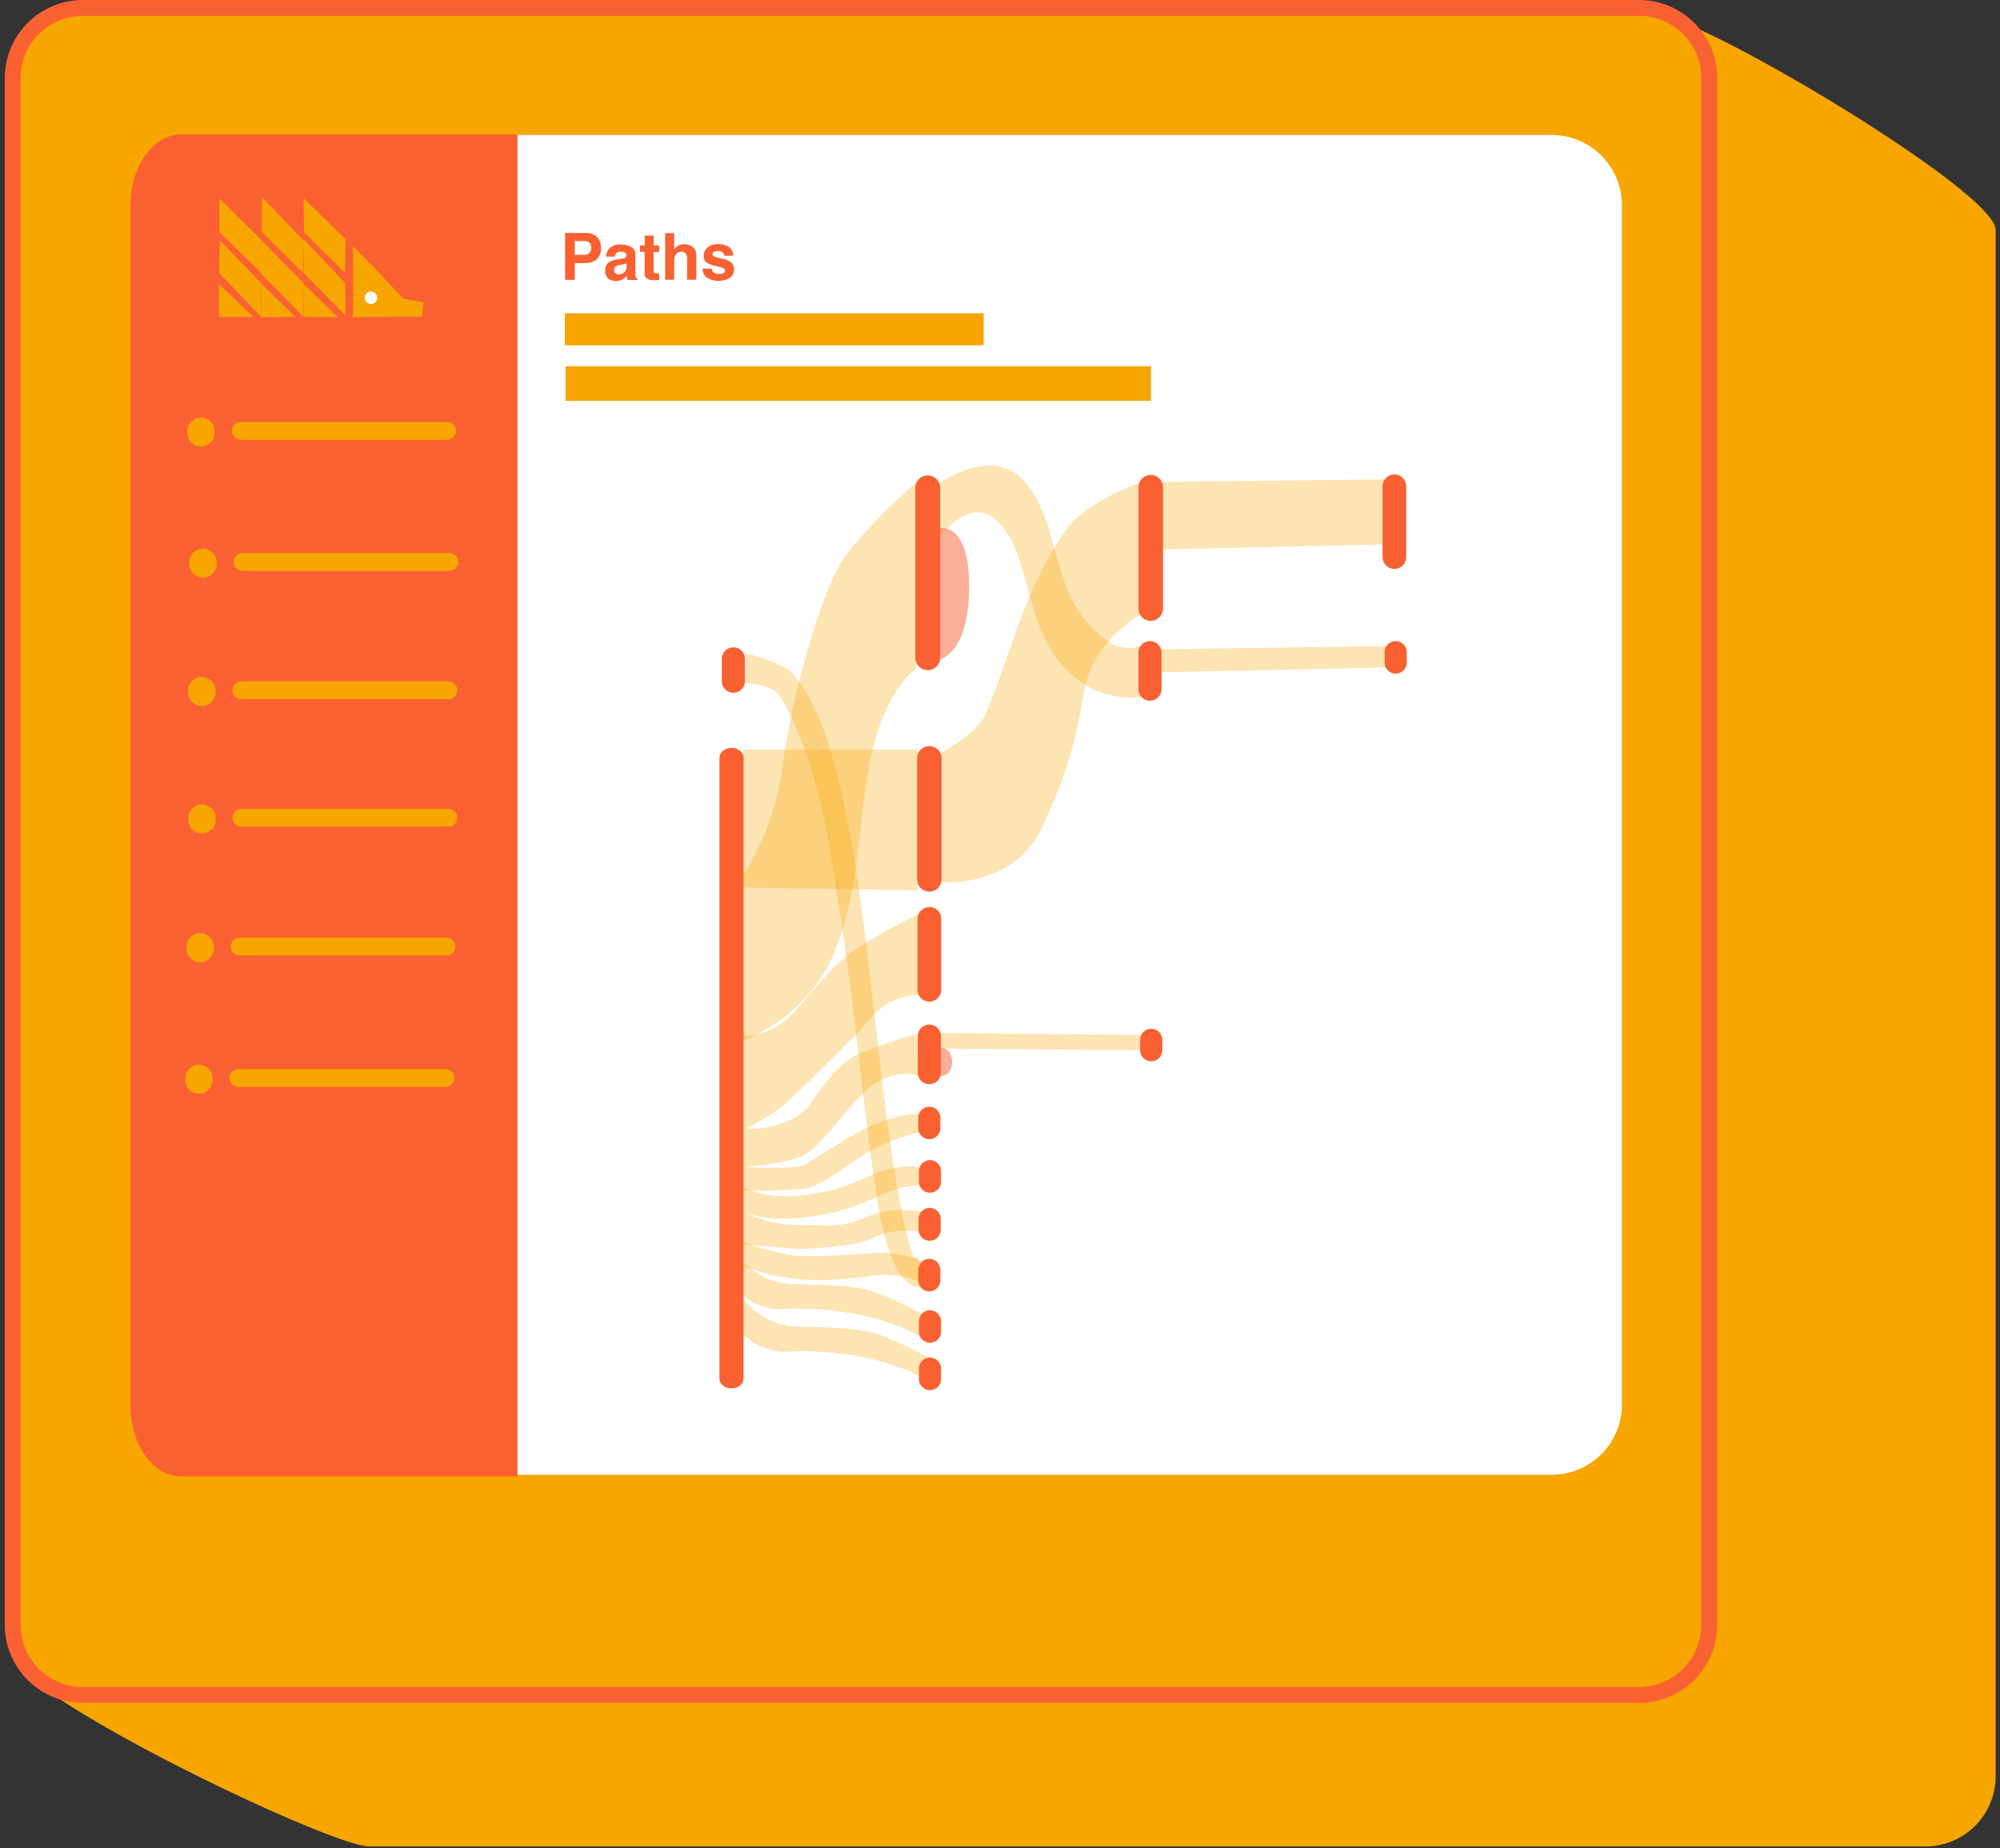 <svg fill="none" viewBox="0 0 316 292"><rect x="0" y="0" width="316" height="292" fill="#333333" stroke="none"/><path fill="#F7A501" fill-rule="evenodd" d="M58.345 25.197L262.522 2.614c6.155 0 52.79 27.577 52.79 33.71v244.312a11.106 11.106 0 01-11.115 11.107H58.345c-6.155 0-55.986-23.917-55.986-30.051L47.22 36.304a11.113 11.113 0 016.87-10.269 11.092 11.092 0 014.256-.838z" clip-rule="evenodd"/><path fill="#F7A501" fill-rule="evenodd" stroke="#F96132" stroke-linecap="round" stroke-linejoin="round" stroke-width="2.5" d="M13.1 1.253h245.867c2.944 0 5.767 1.17 7.849 3.253a11.113 11.113 0 013.251 7.854v244.338c0 2.946-1.17 5.771-3.251 7.854a11.097 11.097 0 01-7.849 3.253H13.1A11.1 11.1 0 012 256.698V12.386A11.113 11.113 0 018.846 2.1a11.093 11.093 0 014.254-.848z" clip-rule="evenodd"/><path fill="#fff" fill-rule="evenodd" d="M35.243 21.327h209.926c2.944 0 5.767 1.17 7.849 3.253a11.113 11.113 0 013.251 7.854v189.465a11.102 11.102 0 01-3.249 7.857 11.11 11.11 0 01-7.851 3.255H35.243a11.11 11.11 0 01-7.854-3.253 11.114 11.114 0 01-3.251-7.859V32.434a11.114 11.114 0 013.253-7.856 11.098 11.098 0 017.852-3.251z" clip-rule="evenodd"/><path fill="#F96132" fill-rule="evenodd" d="M28.595 21.25H81.76v212.023H28.595c-4.406 0-7.98-5.03-7.98-11.241V32.49c0-6.205 3.574-11.24 7.98-11.24z" clip-rule="evenodd"/><path fill="#F7A501" fill-rule="evenodd" d="M55.765 38.886V50.12l10.946-.082.18-2.28-3.165-.564-3.688-3.952-4.273-4.358z" clip-rule="evenodd"/><path fill="#fff" fill-rule="evenodd" d="M57.627 47.005a.985.985 0 11.985 1.027 1.025 1.025 0 01-.985-1.027z" clip-rule="evenodd"/><path fill="#F7A501" fill-rule="evenodd" d="M47.979 31.3l.051 5.399 6.5 6.426.05-5.353-6.601-6.473zm.015 6.533l.036 5.354 6.602 6.733-.103-5.235-6.535-6.852zm-.066 6.986l.082 5.235 5.38.082-5.462-5.317zm-6.52-13.643l-.046 5.487 6.55 6.488.082-5.133-6.586-6.842z" clip-rule="evenodd"/><path fill="#F7A501" fill-rule="evenodd" d="M41.326 37.972v5.364l6.622 6.708v-5.338l-6.622-6.734zm-.03 6.816v5.348l5.411-.046-5.411-5.302z" clip-rule="evenodd"/><path fill="#F7A501" fill-rule="evenodd" d="M34.669 31.361v5.328l6.668 6.487v-5.245l-6.669-6.57zm.071 6.61l6.545 6.77v5.36l-6.683-6.996.138-5.133zm-.143 6.91v5.214h5.478l-5.478-5.215zm-2.868 21.105a2.169 2.169 0 012.17 2.17v.232a2.172 2.172 0 01-2.17 2.17 2.168 2.168 0 01-2.164-2.17v-.231a2.172 2.172 0 012.164-2.171zm.35 20.71a2.169 2.169 0 012.169 2.17v.227a2.172 2.172 0 01-2.17 2.17 2.17 2.17 0 01-2.17-2.17v-.226a2.172 2.172 0 012.17-2.171zm-.196 20.273a2.17 2.17 0 012.17 2.172v.231a2.173 2.173 0 01-.636 1.533 2.158 2.158 0 01-1.534.633 2.17 2.17 0 01-2.17-2.166v-.231a2.177 2.177 0 012.17-2.172zm.041 20.136a2.17 2.17 0 012.17 2.171v.226a2.172 2.172 0 01-2.17 2.171 2.17 2.17 0 01-2.17-2.171v-.226a2.17 2.17 0 012.17-2.171zm-.302 20.345a2.17 2.17 0 012.17 2.171v.242a2.166 2.166 0 01-1.34 2.005 2.171 2.171 0 01-.83.166 2.177 2.177 0 01-2.17-2.171v-.231a2.182 2.182 0 01.633-1.541 2.183 2.183 0 011.537-.641zm-.195 20.792a2.17 2.17 0 012.17 2.172v.225a2.169 2.169 0 11-4.34 0v-.246a2.173 2.173 0 012.17-2.151zm6.56-101.569h32.725a1.41 1.41 0 010 2.818H37.987a1.41 1.41 0 010-2.818zm.328 20.705h32.73a1.41 1.41 0 010 2.818h-32.73a1.405 1.405 0 01-1.405-1.406 1.412 1.412 0 011.405-1.412zm-.19 20.279H70.85a1.409 1.409 0 110 2.818H38.126a1.413 1.413 0 01-1.41-1.411 1.41 1.41 0 011.41-1.407zm.042 20.135H70.89a1.41 1.41 0 010 2.818H38.167a1.405 1.405 0 01-.998-2.404 1.41 1.41 0 01.998-.414zm-.303 20.346H70.59a1.41 1.41 0 010 2.818H37.864a1.404 1.404 0 01-1.405-1.406 1.408 1.408 0 011.405-1.412zm-.195 20.792h32.725a1.406 1.406 0 011.41 1.407 1.413 1.413 0 01-1.41 1.411H37.669a1.413 1.413 0 01-1.303-1.951 1.409 1.409 0 011.303-.867z" clip-rule="evenodd"/><path fill="#F96132" fill-rule="evenodd" d="M92.245 38.09h-1.426v2.171h1.441c.305.018.605-.075.846-.262a1.072 1.072 0 00.303-.842 1.027 1.027 0 00-.303-.826 1.338 1.338 0 00-.861-.241zm.113 3.475h-1.54v2.653H89.28v-7.411h3.216a2.625 2.625 0 011.775.57 2.212 2.212 0 01.662 1.77 2.26 2.26 0 01-.662 1.848 2.922 2.922 0 01-1.913.57zm6.616 0c-.085.055-.176.1-.272.133-.122.046-.25.078-.379.098l-.318.061c-.224.03-.443.096-.646.195a.664.664 0 00-.334.606.627.627 0 00.205.513.733.733 0 00.513.165c.304.003.601-.093.847-.273a1.145 1.145 0 00.405-.985l-.02-.513zm-.867-.667a2.2 2.2 0 00.565-.129.43.43 0 00.308-.405.477.477 0 00-.231-.462 1.45 1.45 0 00-.688-.129.876.876 0 00-.713.252.98.98 0 00-.2.513h-1.38c.013-.423.152-.832.4-1.175a2.333 2.333 0 011.945-.724c.553-.011 1.1.112 1.595.36a1.358 1.358 0 01.692 1.34v3.139a.82.82 0 00.087.38.515.515 0 00.211.164v.21h-1.539a1.67 1.67 0 01-.087-.307 2.808 2.808 0 01-.041-.334c-.2.215-.43.4-.682.55a2.076 2.076 0 01-1.026.261 1.8 1.8 0 01-1.226-.42 1.509 1.509 0 01-.482-1.202 1.541 1.541 0 01.774-1.457 3.492 3.492 0 011.252-.355l.466-.072zm3.001-1.099v-1.027h.759v-1.54h1.416v1.54h.872V39.8h-.887v2.885a.665.665 0 00.082.42c.16.075.337.104.513.083h.282v1.067h-.677a1.815 1.815 0 01-1.385-.354 1.022 1.022 0 01-.241-.755v-3.361l-.734.015zm8.586-.498c.141.186.236.402.277.631.038.35.053.701.047 1.053v3.207h-1.457v-3.32a1.491 1.491 0 00-.149-.714.764.764 0 00-.744-.38 1.027 1.027 0 00-.856.38 1.732 1.732 0 00-.293 1.078v2.956h-1.425v-7.36h1.425v2.608c.171-.286.42-.516.719-.662.268-.125.56-.19.856-.19.317-.004.631.057.923.18.271.112.505.297.677.533zm2.77 3.146a.95.95 0 00.195.544 1.33 1.33 0 00.98.283c.23.01.46-.033.672-.123a.4.4 0 00.246-.375.412.412 0 00-.2-.37 8.427 8.427 0 00-1.487-.43 3.077 3.077 0 01-1.308-.576 1.253 1.253 0 01-.38-.98 1.707 1.707 0 01.595-1.304 2.39 2.39 0 011.667-.544 3.076 3.076 0 011.667.41 1.736 1.736 0 01.739 1.412h-1.436a.822.822 0 00-.16-.436.962.962 0 00-.8-.293 1.142 1.142 0 00-.661.15.414.414 0 00-.2.338.366.366 0 00.21.354c.484.174.981.306 1.487.395.472.089.912.3 1.278.611a1.372 1.372 0 01.42 1.027 1.659 1.659 0 01-.6 1.324 3.624 3.624 0 01-3.77-.03 1.774 1.774 0 01-.61-1.387h1.456z" clip-rule="evenodd"/><path fill="#F7A501" fill-rule="evenodd" d="M117.822 103.232v4.702s4.39.159 5.555 2.222c5.898 10.435 7.519 22.584 8.719 30.103 3.155 19.843 3.934 32.335 6.412 48.76 2.375 15.726 6.837 14.279 6.837 14.279l-.343-5.046s-.462 3.593-2.565-7.011c-5.381-27.203-5.806-72.76-17.409-84.98-1.564-1.663-7.206-3.029-7.206-3.029z" clip-rule="evenodd" opacity=".3"/><path fill="#F7A501" fill-rule="evenodd" d="M117.437 118.435h27.595l-.092 22.255-27.596-.462.093-21.793z" clip-rule="evenodd" opacity=".3"/><path fill="#F7A501" fill-rule="evenodd" d="M116.232 164.839l-.236-24.431a42.74 42.74 0 007.694-19.576c1.2-9.326 5.349-25.304 9.042-31.673 2.981-5.133 12.737-13.581 12.737-13.581l-.739 30.113s-4.242 2.674-6.668 12.005c-2.426 9.331-1.908 22.024-6.053 32.335-4.616 11.616-15.777 14.808-15.777 14.808z" clip-rule="evenodd" opacity=".3"/><path fill="#F7A501" fill-rule="evenodd" d="M117.139 163.571l-.302 15.198s5.129-2.315 7.694-4.789c5.683-5.507 8.904-8.366 13.592-13.678 2.888-3.265 7.289-3.116 7.289-3.116l-.149-12.831s-6.914 3.418-10.079 5.646c-4.052 2.823-7.022 6.965-9.669 9.87-4.103 4.439-8.376 3.7-8.376 3.7z" clip-rule="evenodd" opacity=".3"/><path fill="#F7A501" fill-rule="evenodd" d="M144.91 163.325l.164 6.631s-3.56-1.391-7.694 1.879c-2.878 2.279-7.351 8.966-10.208 10.583-2.857 1.617-9.745 1.94-9.745 1.94l-.057-6.2s3.237.975 8.171-1.54c3.365-1.729 5.13-8.176 10.587-10.296 5.17-2.027 8.782-2.997 8.782-2.997z" clip-rule="evenodd" opacity=".3"/><path fill="#F7A501" fill-rule="evenodd" d="M145.771 175.946l.215 2.91s-2.564.108-7.222 2.32c-4.657 2.212-8.55 6.457-12.31 6.703-5.519.365-9.617.201-9.617.201l.646-3.773s1.482.421 8.679.051c1.195-.061 6.765-4.342 11.479-6.472 4.714-2.13 8.13-1.94 8.13-1.94z" clip-rule="evenodd" opacity=".3"/><path fill="#F7A501" fill-rule="evenodd" d="M146.289 184.574l-.415 2.91s-2.288-.76-6.971 1.453c-4.683 2.212-7.427 2.946-12.9 3.536-5.473.59-9.002-1.186-9.002-1.186l.344-3.741a16.007 16.007 0 008.519 1.386c5.13-.478 7.181-1.166 11.905-3.296 4.725-2.13 8.52-1.062 8.52-1.062z" clip-rule="evenodd" opacity=".3"/><path fill="#F7A501" fill-rule="evenodd" d="M146.915 191.801l-.626 2.843s-5.006-.841-8.376.97c-2.842 1.54-11.982 1.73-11.982 1.73l-9.346-.831.483-5.405s3.59 2.797 10.802 2.428c1.195-.062 4.493.811 9.233-1.319 4.739-2.13 9.812-.416 9.812-.416z" clip-rule="evenodd" opacity=".3"/><path fill="#F7A501" fill-rule="evenodd" d="M145.981 199.294l-.107 3.593s-3.078-2.125-8.587-1.247c-3.462.554-8.509.842-12.254.349a33.778 33.778 0 01-9.279-2.633l1.385-3.398s2.216 1.386 8.376 2.428c1.18.195 6.479.077 11.634-.349a19.64 19.64 0 018.832 1.257z" clip-rule="evenodd" opacity=".3"/><path fill="#F7A501" fill-rule="evenodd" d="M146.361 207.994l-.692 3.259a36.65 36.65 0 00-9.556-3.464c-2.442-.514-7.93-1.222-11.705-.97a9.863 9.863 0 01-8.31-3.326l.488-5.133a11.303 11.303 0 008.237 4.501c1.195.093 8.325.052 11.772.832 3.673.836 9.766 4.301 9.766 4.301z" clip-rule="evenodd" opacity=".3"/><path fill="#F7A501" fill-rule="evenodd" d="M147.058 214.718l-.692 3.254a36.675 36.675 0 00-9.556-3.465c-2.441-.513-7.93-1.221-11.705-.97a9.841 9.841 0 01-8.309-3.326l.513-5.132a11.329 11.329 0 008.237 4.506c1.195.088 8.325.046 11.798.832 3.616.836 9.714 4.301 9.714 4.301zm.698-137.95l.703 8.028s4.534-5.974 8.489-2.987c5.678 4.29 4.673 15.367 10.258 22.542 5.586 7.176 12.993 5.749 12.993 5.749l.292-8.258s-3.59 2.669-8.956-3.752c-5.365-6.421-4.359-15.988-9.658-22.024-5.299-6.036-14.121.703-14.121.703z" clip-rule="evenodd" opacity=".3"/><path fill="#F7A501" fill-rule="evenodd" d="M148.526 119.01v20.336s11.5 1.267 16.157-8.695 5.457-15.157 6.668-21.696c1.539-8.243 9.402-12.143 9.402-12.143V76.05s-9.048 2.874-12.49 7.904c-6.622 9.66-8.135 18.38-12.567 28.882-1.343 3.208-7.17 6.174-7.17 6.174zm34.438-16.414l37.31-.539.067 3.372-37.716.811.339-3.644zm-.072-26.448l37.274-.421.082 10.265-37.515.826.159-10.67zm-34.997 87.079l32.94.293.097 2.438-33.181-.293.144-2.438z" clip-rule="evenodd" opacity=".3"/><path fill="#F96132" fill-rule="evenodd" d="M148.525 83.457l-.159 20.771s4.524-.703 4.75-10.82c.246-11.076-4.591-9.951-4.591-9.951zm-.21 82.111v4.573s2.211 0 2.114-2.499c-.118-2.408-2.114-2.074-2.114-2.074z" clip-rule="evenodd" opacity=".5"/><path fill="#F7A501" fill-rule="evenodd" d="M89.25 49.495h66.167v5.06H89.249v-5.06zm.107 8.371h92.491v5.466H89.357v-5.466z" clip-rule="evenodd"/><path fill="#F96132" fill-rule="evenodd" d="M115.575 118.174c1.052 0 1.908.698 1.908 1.539v98.11c0 .862-.856 1.54-1.908 1.54-1.026 0-1.903-.698-1.903-1.54v-98.089c0-.862.852-1.56 1.903-1.56zm.303-15.896a1.825 1.825 0 011.826 1.827v3.521a1.83 1.83 0 01-1.826 1.827 1.832 1.832 0 01-1.832-1.827v-3.531a1.825 1.825 0 011.832-1.817zm30.703-27.157a1.96 1.96 0 011.965 1.96v26.839a1.96 1.96 0 01-1.965 1.961 1.96 1.96 0 01-1.959-1.961V77.082a1.963 1.963 0 011.959-1.96zm.252 42.77a1.943 1.943 0 011.939 1.94v19.104a1.938 1.938 0 11-3.878 0v-19.099a1.938 1.938 0 011.939-1.945zm34.982-42.847a1.93 1.93 0 011.938 1.935v19.094a1.94 1.94 0 11-3.877 0V76.979c0-.254.05-.506.147-.741a1.945 1.945 0 011.05-1.048c.235-.097.487-.146.742-.146zm-34.972 68.269a1.867 1.867 0 011.867 1.868v11.205a1.865 1.865 0 01-3.187 1.321 1.87 1.87 0 01-.547-1.321v-11.189a1.87 1.87 0 011.867-1.884zm73.472-68.35a1.866 1.866 0 011.867 1.867v11.19a1.862 1.862 0 01-1.867 1.863 1.858 1.858 0 01-1.725-1.15 1.862 1.862 0 01-.142-.714V76.83a1.87 1.87 0 011.867-1.868zm-73.477 86.92a1.828 1.828 0 011.826 1.832v5.759a1.825 1.825 0 01-2.526 1.689 1.831 1.831 0 01-.992-.989 1.829 1.829 0 01-.139-.7v-5.759a1.833 1.833 0 011.831-1.832zm34.859-60.585a1.827 1.827 0 011.831 1.827v5.759c0 .486-.193.952-.537 1.295a1.828 1.828 0 01-1.294.537 1.828 1.828 0 01-1.826-1.832v-5.759a1.827 1.827 0 011.826-1.827zm-34.864 73.565a1.734 1.734 0 011.233.511 1.75 1.75 0 01.511 1.234v1.638a1.75 1.75 0 01-1.744 1.75 1.746 1.746 0 01-1.749-1.75v-1.638a1.747 1.747 0 011.08-1.613c.212-.088.439-.132.669-.132zm35.064-12.318a1.746 1.746 0 011.749 1.75v1.637a1.749 1.749 0 01-3.498 0v-1.637a1.752 1.752 0 011.079-1.617c.213-.088.44-.133.67-.133zm38.618-61.247a1.749 1.749 0 011.749 1.745v1.637a1.75 1.75 0 01-1.749 1.75 1.746 1.746 0 01-1.744-1.75v-1.637a1.745 1.745 0 011.744-1.745zm-73.579 82.008a1.75 1.75 0 011.749 1.751v1.637a1.749 1.749 0 01-1.749 1.75 1.748 1.748 0 01-1.744-1.75v-1.637a1.75 1.75 0 011.744-1.751zm-.052 7.54a1.75 1.75 0 011.749 1.745v1.638a1.75 1.75 0 11-3.498 0v-1.638a1.75 1.75 0 011.749-1.745zm-.051 8.058a1.751 1.751 0 011.744 1.75v1.638a1.754 1.754 0 01-1.744 1.75 1.746 1.746 0 01-1.749-1.75v-1.638a1.75 1.75 0 011.749-1.75zm.103 8.12a1.75 1.75 0 011.749 1.745v1.638a1.75 1.75 0 01-1.749 1.75 1.753 1.753 0 01-1.744-1.75v-1.638a1.756 1.756 0 011.076-1.612c.212-.088.439-.133.668-.133zm0 7.478a1.75 1.75 0 011.749 1.75v1.638a1.75 1.75 0 01-1.749 1.75 1.748 1.748 0 01-1.744-1.75v-1.638a1.749 1.749 0 011.744-1.75z" clip-rule="evenodd"/></svg>